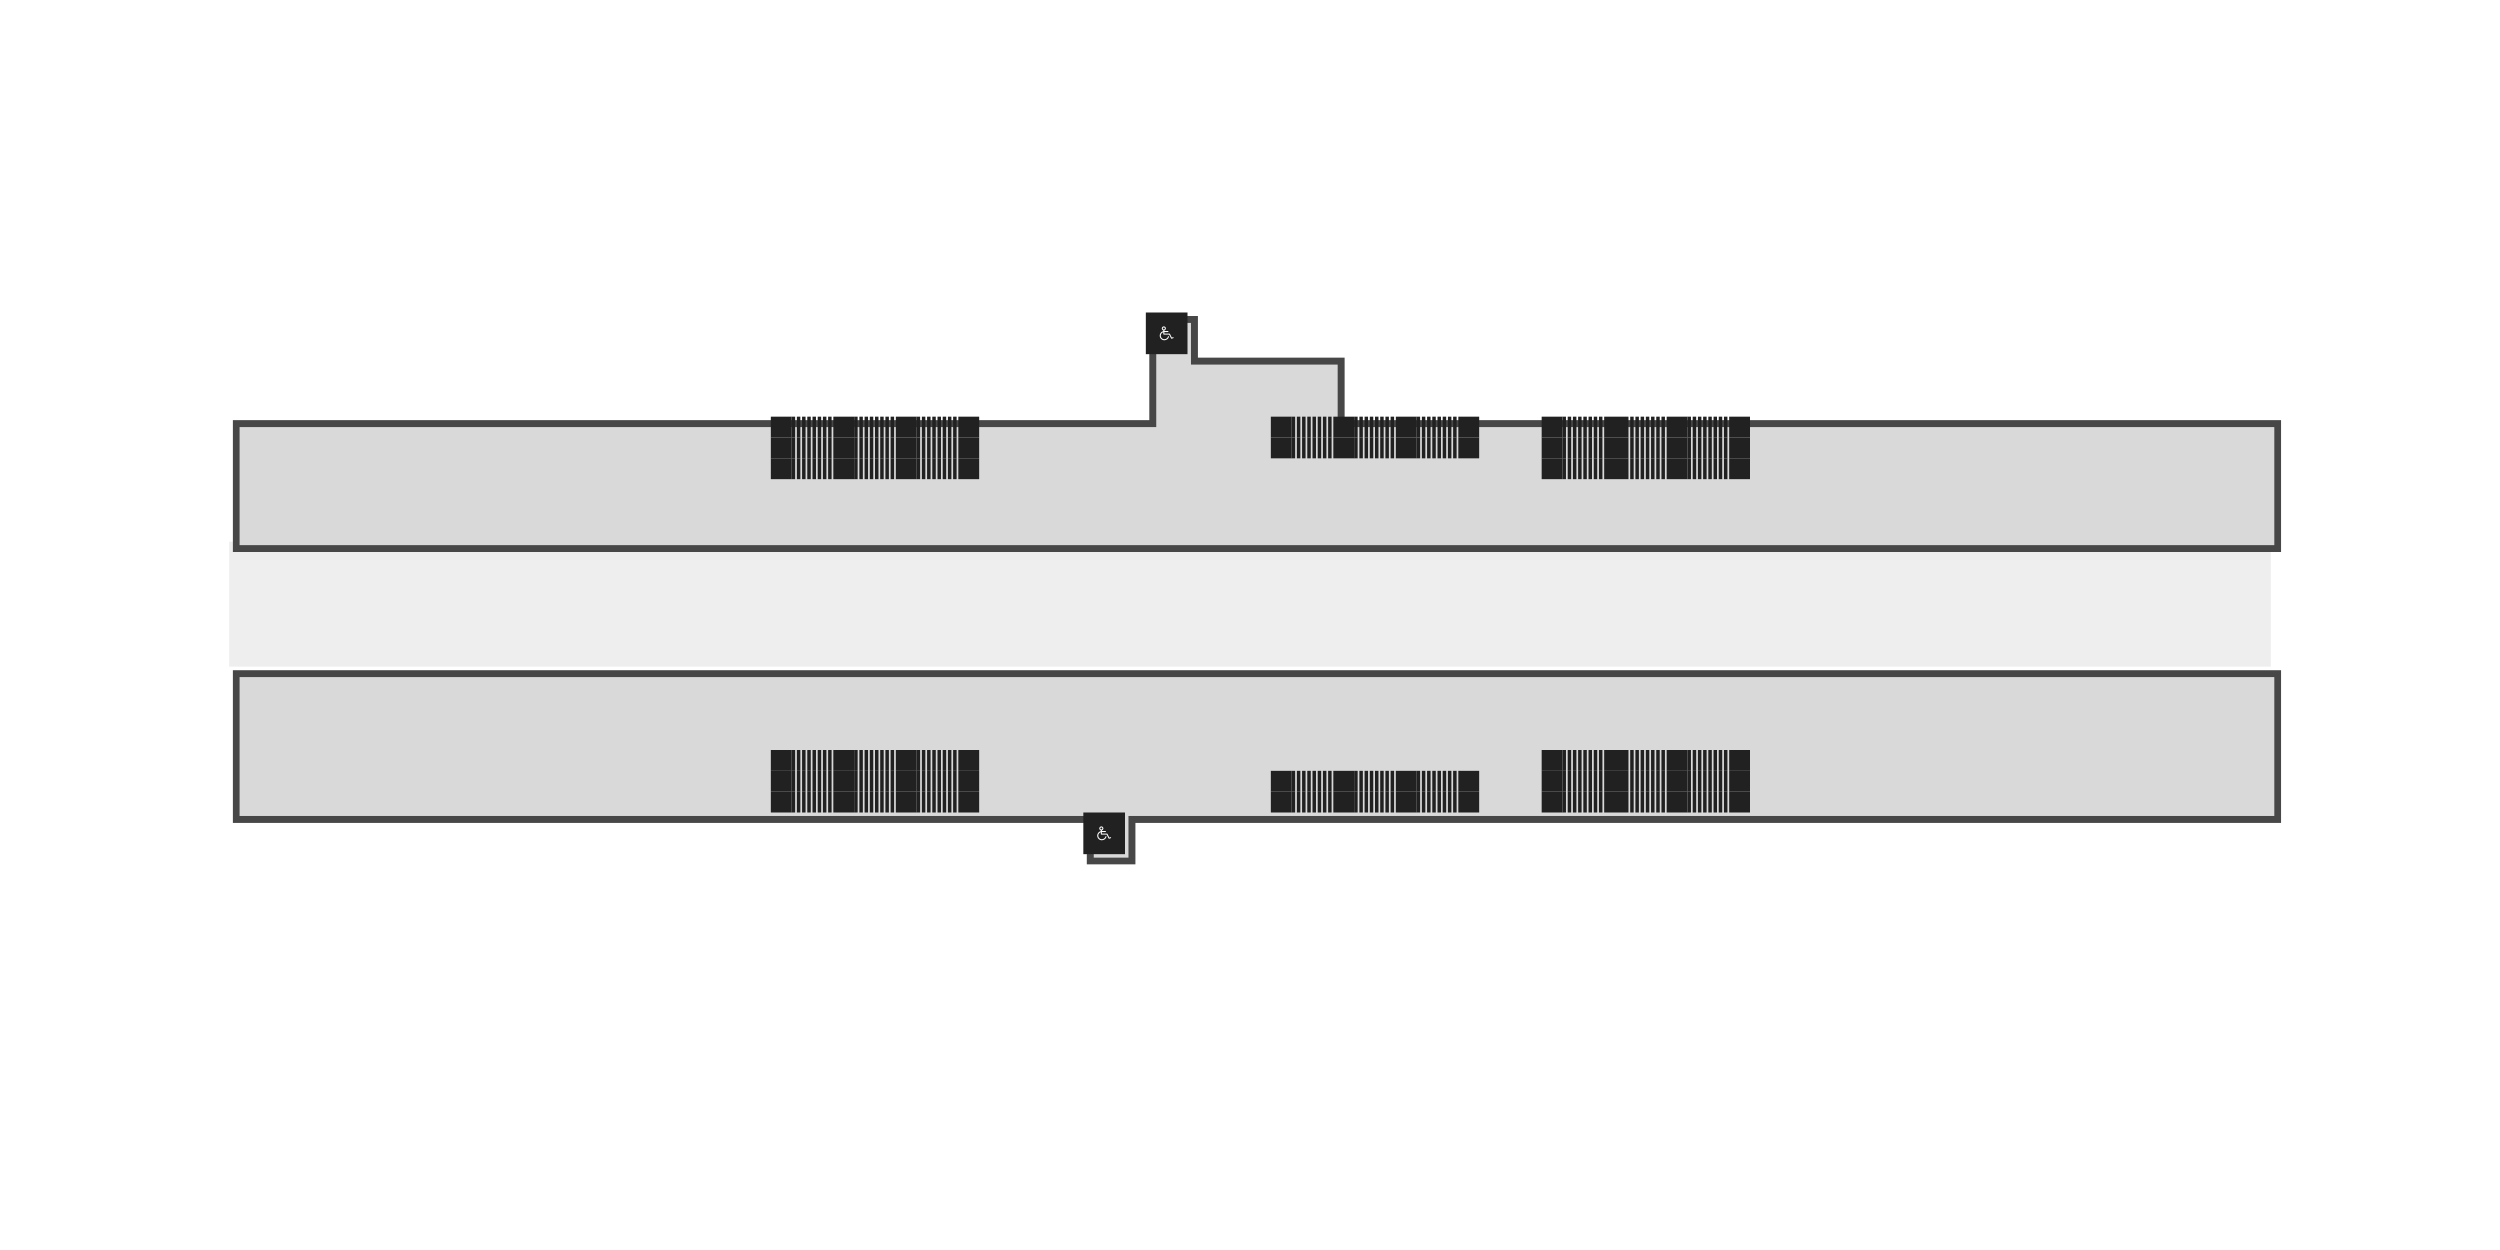 <svg width="2880" height="1440" viewBox="0 0 2880 1440" fill="none" xmlns="http://www.w3.org/2000/svg">
<rect x="264" y="624" width="2352" height="144" fill="#EEEEEE"/>
<g filter="url(#filter0_d_1119_54247)">
<mask id="path-2-outside-1_1119_54247" maskUnits="userSpaceOnUse" x="260" y="356" width="2360" height="272" fill="black">
<rect fill="white" x="260" y="356" width="2360" height="272"/>
<path fill-rule="evenodd" clip-rule="evenodd" d="M1368 360H1320V408V480H264V624H2616V480H1537V408H1368V360Z"/>
</mask>
<path fill-rule="evenodd" clip-rule="evenodd" d="M1368 360H1320V408V480H264V624H2616V480H1537V408H1368V360Z" fill="#D9D9D9"/>
<path d="M1320 360V356H1316V360H1320ZM1368 360H1372V356H1368V360ZM1320 480V484H1324V480H1320ZM264 480V476H260V480H264ZM264 624H260V628H264V624ZM2616 624V628H2620V624H2616ZM2616 480H2620V476H2616V480ZM1537 480H1533V484H1537V480ZM1537 408H1541V404H1537V408ZM1368 408H1364V412H1368V408ZM1320 364H1368V356H1320V364ZM1324 408V360H1316V408H1324ZM1316 408V480H1324V408H1316ZM1320 476H264V484H1320V476ZM260 480V624H268V480H260ZM264 628H2616V620H264V628ZM2620 624V480H2612V624H2620ZM2616 476H1537V484H2616V476ZM1541 480V408H1533V480H1541ZM1537 404H1368V412H1537V404ZM1364 360V408H1372V360H1364Z" fill="#474747" mask="url(#path-2-outside-1_1119_54247)"/>
</g>
<g filter="url(#filter1_d_1119_54247)">
<mask id="path-4-outside-2_1119_54247" maskUnits="userSpaceOnUse" x="260" y="764" width="2360" height="224" fill="black">
<rect fill="white" x="260" y="764" width="2360" height="224"/>
<path fill-rule="evenodd" clip-rule="evenodd" d="M2616 768H264V936H1248V984H1296V936H2616V768Z"/>
</mask>
<path fill-rule="evenodd" clip-rule="evenodd" d="M2616 768H264V936H1248V984H1296V936H2616V768Z" fill="#D9D9D9"/>
<path d="M264 768V764H260V768H264ZM2616 768H2620V764H2616V768ZM264 936H260V940H264V936ZM1248 936H1252V932H1248V936ZM1248 984H1244V988H1248V984ZM1296 984V988H1300V984H1296ZM1296 936V932H1292V936H1296ZM2616 936V940H2620V936H2616ZM264 772H2616V764H264V772ZM268 936V768H260V936H268ZM1248 932H264V940H1248V932ZM1252 984V936H1244V984H1252ZM1296 980H1248V988H1296V980ZM1292 936V984H1300V936H1292ZM2616 932H1296V940H2616V932ZM2612 768V936H2620V768H2612Z" fill="#474747" mask="url(#path-4-outside-2_1119_54247)"/>
</g>
<rect x="1056" y="552" width="24" height="4" transform="rotate(-90 1056 552)" fill="#212121"/>
<rect x="1062" y="552" width="24" height="4" transform="rotate(-90 1062 552)" fill="#212121"/>
<rect x="1068" y="552" width="24" height="4" transform="rotate(-90 1068 552)" fill="#212121"/>
<rect x="1074" y="552" width="24" height="4" transform="rotate(-90 1074 552)" fill="#212121"/>
<rect x="1080" y="552" width="24" height="4" transform="rotate(-90 1080 552)" fill="#212121"/>
<rect x="1086" y="552" width="24" height="4" transform="rotate(-90 1086 552)" fill="#212121"/>
<rect x="1092" y="552" width="24" height="4" transform="rotate(-90 1092 552)" fill="#212121"/>
<rect x="1098" y="552" width="24" height="4" transform="rotate(-90 1098 552)" fill="#212121"/>
<rect width="24" height="24" transform="matrix(1.31134e-07 1 1 -1.31134e-07 1104 528)" fill="#212121"/>
<rect x="984" y="552" width="24" height="4" transform="rotate(-90 984 552)" fill="#212121"/>
<rect x="990" y="552" width="24" height="4" transform="rotate(-90 990 552)" fill="#212121"/>
<rect x="996" y="552" width="24" height="4" transform="rotate(-90 996 552)" fill="#212121"/>
<rect x="1002" y="552" width="24" height="4" transform="rotate(-90 1002 552)" fill="#212121"/>
<rect x="1008" y="552" width="24" height="4" transform="rotate(-90 1008 552)" fill="#212121"/>
<rect x="1014" y="552" width="24" height="4" transform="rotate(-90 1014 552)" fill="#212121"/>
<rect x="1020" y="552" width="24" height="4" transform="rotate(-90 1020 552)" fill="#212121"/>
<rect x="1026" y="552" width="24" height="4" transform="rotate(-90 1026 552)" fill="#212121"/>
<rect width="24" height="24" transform="matrix(1.31134e-07 1 1 -1.31134e-07 1032 528)" fill="#212121"/>
<rect x="912" y="552" width="24" height="4" transform="rotate(-90 912 552)" fill="#212121"/>
<rect x="918" y="552" width="24" height="4" transform="rotate(-90 918 552)" fill="#212121"/>
<rect x="924" y="552" width="24" height="4" transform="rotate(-90 924 552)" fill="#212121"/>
<rect x="930" y="552" width="24" height="4" transform="rotate(-90 930 552)" fill="#212121"/>
<rect x="936" y="552" width="24" height="4" transform="rotate(-90 936 552)" fill="#212121"/>
<rect x="942" y="552" width="24" height="4" transform="rotate(-90 942 552)" fill="#212121"/>
<rect x="948" y="552" width="24" height="4" transform="rotate(-90 948 552)" fill="#212121"/>
<rect x="954" y="552" width="24" height="4" transform="rotate(-90 954 552)" fill="#212121"/>
<rect width="24" height="24" transform="matrix(1.31134e-07 1 1 -1.31134e-07 960 528)" fill="#212121"/>
<rect width="24" height="24" transform="matrix(-1 8.74228e-08 8.74228e-08 1 912 528)" fill="#212121"/>
<rect x="1056" y="936" width="24" height="4" transform="rotate(-90 1056 936)" fill="#212121"/>
<rect x="1062" y="936" width="24" height="4" transform="rotate(-90 1062 936)" fill="#212121"/>
<rect x="1068" y="936" width="24" height="4" transform="rotate(-90 1068 936)" fill="#212121"/>
<rect x="1074" y="936" width="24" height="4" transform="rotate(-90 1074 936)" fill="#212121"/>
<rect x="1080" y="936" width="24" height="4" transform="rotate(-90 1080 936)" fill="#212121"/>
<rect x="1086" y="936" width="24" height="4" transform="rotate(-90 1086 936)" fill="#212121"/>
<rect x="1092" y="936" width="24" height="4" transform="rotate(-90 1092 936)" fill="#212121"/>
<rect x="1098" y="936" width="24" height="4" transform="rotate(-90 1098 936)" fill="#212121"/>
<rect width="24" height="24" transform="matrix(1.31134e-07 1 1 -1.31134e-07 1104 912)" fill="#212121"/>
<rect x="984" y="936" width="24" height="4" transform="rotate(-90 984 936)" fill="#212121"/>
<rect x="990" y="936" width="24" height="4" transform="rotate(-90 990 936)" fill="#212121"/>
<rect x="996" y="936" width="24" height="4" transform="rotate(-90 996 936)" fill="#212121"/>
<rect x="1002" y="936" width="24" height="4" transform="rotate(-90 1002 936)" fill="#212121"/>
<rect x="1008" y="936" width="24" height="4" transform="rotate(-90 1008 936)" fill="#212121"/>
<rect x="1014" y="936" width="24" height="4" transform="rotate(-90 1014 936)" fill="#212121"/>
<rect x="1020" y="936" width="24" height="4" transform="rotate(-90 1020 936)" fill="#212121"/>
<rect x="1026" y="936" width="24" height="4" transform="rotate(-90 1026 936)" fill="#212121"/>
<rect width="24" height="24" transform="matrix(1.31134e-07 1 1 -1.31134e-07 1032 912)" fill="#212121"/>
<rect x="912" y="936" width="24" height="4" transform="rotate(-90 912 936)" fill="#212121"/>
<rect x="918" y="936" width="24" height="4" transform="rotate(-90 918 936)" fill="#212121"/>
<rect x="924" y="936" width="24" height="4" transform="rotate(-90 924 936)" fill="#212121"/>
<rect x="930" y="936" width="24" height="4" transform="rotate(-90 930 936)" fill="#212121"/>
<rect x="936" y="936" width="24" height="4" transform="rotate(-90 936 936)" fill="#212121"/>
<rect x="942" y="936" width="24" height="4" transform="rotate(-90 942 936)" fill="#212121"/>
<rect x="948" y="936" width="24" height="4" transform="rotate(-90 948 936)" fill="#212121"/>
<rect x="954" y="936" width="24" height="4" transform="rotate(-90 954 936)" fill="#212121"/>
<rect width="24" height="24" transform="matrix(1.31134e-07 1 1 -1.31134e-07 960 912)" fill="#212121"/>
<rect width="24" height="24" transform="matrix(-1 8.74228e-08 8.74228e-08 1 912 912)" fill="#212121"/>
<rect x="1632" y="528" width="24" height="4" transform="rotate(-90 1632 528)" fill="#212121"/>
<rect x="1638" y="528" width="24" height="4" transform="rotate(-90 1638 528)" fill="#212121"/>
<rect x="1644" y="528" width="24" height="4" transform="rotate(-90 1644 528)" fill="#212121"/>
<rect x="1650" y="528" width="24" height="4" transform="rotate(-90 1650 528)" fill="#212121"/>
<rect x="1656" y="528" width="24" height="4" transform="rotate(-90 1656 528)" fill="#212121"/>
<rect x="1662" y="528" width="24" height="4" transform="rotate(-90 1662 528)" fill="#212121"/>
<rect x="1668" y="528" width="24" height="4" transform="rotate(-90 1668 528)" fill="#212121"/>
<rect x="1674" y="528" width="24" height="4" transform="rotate(-90 1674 528)" fill="#212121"/>
<rect width="24" height="24" transform="matrix(1.31134e-07 1 1 -1.31134e-07 1680 504)" fill="#212121"/>
<rect x="1560" y="528" width="24" height="4" transform="rotate(-90 1560 528)" fill="#212121"/>
<rect x="1566" y="528" width="24" height="4" transform="rotate(-90 1566 528)" fill="#212121"/>
<rect x="1572" y="528" width="24" height="4" transform="rotate(-90 1572 528)" fill="#212121"/>
<rect x="1578" y="528" width="24" height="4" transform="rotate(-90 1578 528)" fill="#212121"/>
<rect x="1584" y="528" width="24" height="4" transform="rotate(-90 1584 528)" fill="#212121"/>
<rect x="1590" y="528" width="24" height="4" transform="rotate(-90 1590 528)" fill="#212121"/>
<rect x="1596" y="528" width="24" height="4" transform="rotate(-90 1596 528)" fill="#212121"/>
<rect x="1602" y="528" width="24" height="4" transform="rotate(-90 1602 528)" fill="#212121"/>
<rect width="24" height="24" transform="matrix(1.31134e-07 1 1 -1.31134e-07 1608 504)" fill="#212121"/>
<rect x="1488" y="528" width="24" height="4" transform="rotate(-90 1488 528)" fill="#212121"/>
<rect x="1494" y="528" width="24" height="4" transform="rotate(-90 1494 528)" fill="#212121"/>
<rect x="1500" y="528" width="24" height="4" transform="rotate(-90 1500 528)" fill="#212121"/>
<rect x="1506" y="528" width="24" height="4" transform="rotate(-90 1506 528)" fill="#212121"/>
<rect x="1512" y="528" width="24" height="4" transform="rotate(-90 1512 528)" fill="#212121"/>
<rect x="1518" y="528" width="24" height="4" transform="rotate(-90 1518 528)" fill="#212121"/>
<rect x="1524" y="528" width="24" height="4" transform="rotate(-90 1524 528)" fill="#212121"/>
<rect x="1530" y="528" width="24" height="4" transform="rotate(-90 1530 528)" fill="#212121"/>
<rect width="24" height="24" transform="matrix(1.31134e-07 1 1 -1.31134e-07 1536 504)" fill="#212121"/>
<rect width="24" height="24" transform="matrix(-1 8.74228e-08 8.74228e-08 1 1488 504)" fill="#212121"/>
<rect x="1632" y="936" width="24" height="4" transform="rotate(-90 1632 936)" fill="#212121"/>
<rect x="1638" y="936" width="24" height="4" transform="rotate(-90 1638 936)" fill="#212121"/>
<rect x="1644" y="936" width="24" height="4" transform="rotate(-90 1644 936)" fill="#212121"/>
<rect x="1650" y="936" width="24" height="4" transform="rotate(-90 1650 936)" fill="#212121"/>
<rect x="1656" y="936" width="24" height="4" transform="rotate(-90 1656 936)" fill="#212121"/>
<rect x="1662" y="936" width="24" height="4" transform="rotate(-90 1662 936)" fill="#212121"/>
<rect x="1668" y="936" width="24" height="4" transform="rotate(-90 1668 936)" fill="#212121"/>
<rect x="1674" y="936" width="24" height="4" transform="rotate(-90 1674 936)" fill="#212121"/>
<rect width="24" height="24" transform="matrix(1.31134e-07 1 1 -1.31134e-07 1680 912)" fill="#212121"/>
<rect x="1560" y="936" width="24" height="4" transform="rotate(-90 1560 936)" fill="#212121"/>
<rect x="1566" y="936" width="24" height="4" transform="rotate(-90 1566 936)" fill="#212121"/>
<rect x="1572" y="936" width="24" height="4" transform="rotate(-90 1572 936)" fill="#212121"/>
<rect x="1578" y="936" width="24" height="4" transform="rotate(-90 1578 936)" fill="#212121"/>
<rect x="1584" y="936" width="24" height="4" transform="rotate(-90 1584 936)" fill="#212121"/>
<rect x="1590" y="936" width="24" height="4" transform="rotate(-90 1590 936)" fill="#212121"/>
<rect x="1596" y="936" width="24" height="4" transform="rotate(-90 1596 936)" fill="#212121"/>
<rect x="1602" y="936" width="24" height="4" transform="rotate(-90 1602 936)" fill="#212121"/>
<rect width="24" height="24" transform="matrix(1.31134e-07 1 1 -1.31134e-07 1608 912)" fill="#212121"/>
<rect x="1488" y="936" width="24" height="4" transform="rotate(-90 1488 936)" fill="#212121"/>
<rect x="1494" y="936" width="24" height="4" transform="rotate(-90 1494 936)" fill="#212121"/>
<rect x="1500" y="936" width="24" height="4" transform="rotate(-90 1500 936)" fill="#212121"/>
<rect x="1506" y="936" width="24" height="4" transform="rotate(-90 1506 936)" fill="#212121"/>
<rect x="1512" y="936" width="24" height="4" transform="rotate(-90 1512 936)" fill="#212121"/>
<rect x="1518" y="936" width="24" height="4" transform="rotate(-90 1518 936)" fill="#212121"/>
<rect x="1524" y="936" width="24" height="4" transform="rotate(-90 1524 936)" fill="#212121"/>
<rect x="1530" y="936" width="24" height="4" transform="rotate(-90 1530 936)" fill="#212121"/>
<rect width="24" height="24" transform="matrix(1.31134e-07 1 1 -1.31134e-07 1536 912)" fill="#212121"/>
<rect width="24" height="24" transform="matrix(-1 8.74228e-08 8.74228e-08 1 1488 912)" fill="#212121"/>
<rect x="1944" y="528" width="24" height="4" transform="rotate(-90 1944 528)" fill="#212121"/>
<rect x="1950" y="528" width="24" height="4" transform="rotate(-90 1950 528)" fill="#212121"/>
<rect x="1956" y="528" width="24" height="4" transform="rotate(-90 1956 528)" fill="#212121"/>
<rect x="1962" y="528" width="24" height="4" transform="rotate(-90 1962 528)" fill="#212121"/>
<rect x="1968" y="528" width="24" height="4" transform="rotate(-90 1968 528)" fill="#212121"/>
<rect x="1974" y="528" width="24" height="4" transform="rotate(-90 1974 528)" fill="#212121"/>
<rect x="1980" y="528" width="24" height="4" transform="rotate(-90 1980 528)" fill="#212121"/>
<rect x="1986" y="528" width="24" height="4" transform="rotate(-90 1986 528)" fill="#212121"/>
<rect width="24" height="24" transform="matrix(1.31134e-07 1 1 -1.31134e-07 1992 504)" fill="#212121"/>
<rect x="1872" y="528" width="24" height="4" transform="rotate(-90 1872 528)" fill="#212121"/>
<rect x="1878" y="528" width="24" height="4" transform="rotate(-90 1878 528)" fill="#212121"/>
<rect x="1884" y="528" width="24" height="4" transform="rotate(-90 1884 528)" fill="#212121"/>
<rect x="1890" y="528" width="24" height="4" transform="rotate(-90 1890 528)" fill="#212121"/>
<rect x="1896" y="528" width="24" height="4" transform="rotate(-90 1896 528)" fill="#212121"/>
<rect x="1902" y="528" width="24" height="4" transform="rotate(-90 1902 528)" fill="#212121"/>
<rect x="1908" y="528" width="24" height="4" transform="rotate(-90 1908 528)" fill="#212121"/>
<rect x="1914" y="528" width="24" height="4" transform="rotate(-90 1914 528)" fill="#212121"/>
<rect width="24" height="24" transform="matrix(1.31134e-07 1 1 -1.31134e-07 1920 504)" fill="#212121"/>
<rect x="1800" y="528" width="24" height="4" transform="rotate(-90 1800 528)" fill="#212121"/>
<rect x="1806" y="528" width="24" height="4" transform="rotate(-90 1806 528)" fill="#212121"/>
<rect x="1812" y="528" width="24" height="4" transform="rotate(-90 1812 528)" fill="#212121"/>
<rect x="1818" y="528" width="24" height="4" transform="rotate(-90 1818 528)" fill="#212121"/>
<rect x="1824" y="528" width="24" height="4" transform="rotate(-90 1824 528)" fill="#212121"/>
<rect x="1830" y="528" width="24" height="4" transform="rotate(-90 1830 528)" fill="#212121"/>
<rect x="1836" y="528" width="24" height="4" transform="rotate(-90 1836 528)" fill="#212121"/>
<rect x="1842" y="528" width="24" height="4" transform="rotate(-90 1842 528)" fill="#212121"/>
<rect width="24" height="24" transform="matrix(1.31134e-07 1 1 -1.31134e-07 1848 504)" fill="#212121"/>
<rect width="24" height="24" transform="matrix(-1 8.74228e-08 8.74228e-08 1 1800 504)" fill="#212121"/>
<rect x="1944" y="552" width="24" height="4" transform="rotate(-90 1944 552)" fill="#212121"/>
<rect x="1950" y="552" width="24" height="4" transform="rotate(-90 1950 552)" fill="#212121"/>
<rect x="1956" y="552" width="24" height="4" transform="rotate(-90 1956 552)" fill="#212121"/>
<rect x="1962" y="552" width="24" height="4" transform="rotate(-90 1962 552)" fill="#212121"/>
<rect x="1968" y="552" width="24" height="4" transform="rotate(-90 1968 552)" fill="#212121"/>
<rect x="1974" y="552" width="24" height="4" transform="rotate(-90 1974 552)" fill="#212121"/>
<rect x="1980" y="552" width="24" height="4" transform="rotate(-90 1980 552)" fill="#212121"/>
<rect x="1986" y="552" width="24" height="4" transform="rotate(-90 1986 552)" fill="#212121"/>
<rect width="24" height="24" transform="matrix(1.31134e-07 1 1 -1.31134e-07 1992 528)" fill="#212121"/>
<rect x="1872" y="552" width="24" height="4" transform="rotate(-90 1872 552)" fill="#212121"/>
<rect x="1878" y="552" width="24" height="4" transform="rotate(-90 1878 552)" fill="#212121"/>
<rect x="1884" y="552" width="24" height="4" transform="rotate(-90 1884 552)" fill="#212121"/>
<rect x="1890" y="552" width="24" height="4" transform="rotate(-90 1890 552)" fill="#212121"/>
<rect x="1896" y="552" width="24" height="4" transform="rotate(-90 1896 552)" fill="#212121"/>
<rect x="1902" y="552" width="24" height="4" transform="rotate(-90 1902 552)" fill="#212121"/>
<rect x="1908" y="552" width="24" height="4" transform="rotate(-90 1908 552)" fill="#212121"/>
<rect x="1914" y="552" width="24" height="4" transform="rotate(-90 1914 552)" fill="#212121"/>
<rect width="24" height="24" transform="matrix(1.31134e-07 1 1 -1.31134e-07 1920 528)" fill="#212121"/>
<rect x="1800" y="552" width="24" height="4" transform="rotate(-90 1800 552)" fill="#212121"/>
<rect x="1806" y="552" width="24" height="4" transform="rotate(-90 1806 552)" fill="#212121"/>
<rect x="1812" y="552" width="24" height="4" transform="rotate(-90 1812 552)" fill="#212121"/>
<rect x="1818" y="552" width="24" height="4" transform="rotate(-90 1818 552)" fill="#212121"/>
<rect x="1824" y="552" width="24" height="4" transform="rotate(-90 1824 552)" fill="#212121"/>
<rect x="1830" y="552" width="24" height="4" transform="rotate(-90 1830 552)" fill="#212121"/>
<rect x="1836" y="552" width="24" height="4" transform="rotate(-90 1836 552)" fill="#212121"/>
<rect x="1842" y="552" width="24" height="4" transform="rotate(-90 1842 552)" fill="#212121"/>
<rect width="24" height="24" transform="matrix(1.31134e-07 1 1 -1.31134e-07 1848 528)" fill="#212121"/>
<rect width="24" height="24" transform="matrix(-1 8.74228e-08 8.74228e-08 1 1800 528)" fill="#212121"/>
<rect x="1944" y="936" width="24" height="4" transform="rotate(-90 1944 936)" fill="#212121"/>
<rect x="1950" y="936" width="24" height="4" transform="rotate(-90 1950 936)" fill="#212121"/>
<rect x="1956" y="936" width="24" height="4" transform="rotate(-90 1956 936)" fill="#212121"/>
<rect x="1962" y="936" width="24" height="4" transform="rotate(-90 1962 936)" fill="#212121"/>
<rect x="1968" y="936" width="24" height="4" transform="rotate(-90 1968 936)" fill="#212121"/>
<rect x="1974" y="936" width="24" height="4" transform="rotate(-90 1974 936)" fill="#212121"/>
<rect x="1980" y="936" width="24" height="4" transform="rotate(-90 1980 936)" fill="#212121"/>
<rect x="1986" y="936" width="24" height="4" transform="rotate(-90 1986 936)" fill="#212121"/>
<rect width="24" height="24" transform="matrix(1.31134e-07 1 1 -1.31134e-07 1992 912)" fill="#212121"/>
<rect x="1872" y="936" width="24" height="4" transform="rotate(-90 1872 936)" fill="#212121"/>
<rect x="1878" y="936" width="24" height="4" transform="rotate(-90 1878 936)" fill="#212121"/>
<rect x="1884" y="936" width="24" height="4" transform="rotate(-90 1884 936)" fill="#212121"/>
<rect x="1890" y="936" width="24" height="4" transform="rotate(-90 1890 936)" fill="#212121"/>
<rect x="1896" y="936" width="24" height="4" transform="rotate(-90 1896 936)" fill="#212121"/>
<rect x="1902" y="936" width="24" height="4" transform="rotate(-90 1902 936)" fill="#212121"/>
<rect x="1908" y="936" width="24" height="4" transform="rotate(-90 1908 936)" fill="#212121"/>
<rect x="1914" y="936" width="24" height="4" transform="rotate(-90 1914 936)" fill="#212121"/>
<rect width="24" height="24" transform="matrix(1.31134e-07 1 1 -1.31134e-07 1920 912)" fill="#212121"/>
<rect x="1800" y="936" width="24" height="4" transform="rotate(-90 1800 936)" fill="#212121"/>
<rect x="1806" y="936" width="24" height="4" transform="rotate(-90 1806 936)" fill="#212121"/>
<rect x="1812" y="936" width="24" height="4" transform="rotate(-90 1812 936)" fill="#212121"/>
<rect x="1818" y="936" width="24" height="4" transform="rotate(-90 1818 936)" fill="#212121"/>
<rect x="1824" y="936" width="24" height="4" transform="rotate(-90 1824 936)" fill="#212121"/>
<rect x="1830" y="936" width="24" height="4" transform="rotate(-90 1830 936)" fill="#212121"/>
<rect x="1836" y="936" width="24" height="4" transform="rotate(-90 1836 936)" fill="#212121"/>
<rect x="1842" y="936" width="24" height="4" transform="rotate(-90 1842 936)" fill="#212121"/>
<rect width="24" height="24" transform="matrix(1.31134e-07 1 1 -1.31134e-07 1848 912)" fill="#212121"/>
<rect width="24" height="24" transform="matrix(-1 8.74228e-08 8.74228e-08 1 1800 912)" fill="#212121"/>
<rect x="1056" y="528" width="24" height="4" transform="rotate(-90 1056 528)" fill="#212121"/>
<rect x="1062" y="528" width="24" height="4" transform="rotate(-90 1062 528)" fill="#212121"/>
<rect x="1068" y="528" width="24" height="4" transform="rotate(-90 1068 528)" fill="#212121"/>
<rect x="1074" y="528" width="24" height="4" transform="rotate(-90 1074 528)" fill="#212121"/>
<rect x="1080" y="528" width="24" height="4" transform="rotate(-90 1080 528)" fill="#212121"/>
<rect x="1086" y="528" width="24" height="4" transform="rotate(-90 1086 528)" fill="#212121"/>
<rect x="1092" y="528" width="24" height="4" transform="rotate(-90 1092 528)" fill="#212121"/>
<rect x="1098" y="528" width="24" height="4" transform="rotate(-90 1098 528)" fill="#212121"/>
<rect width="24" height="24" transform="matrix(1.31134e-07 1 1 -1.31134e-07 1104 504)" fill="#212121"/>
<rect x="984" y="528" width="24" height="4" transform="rotate(-90 984 528)" fill="#212121"/>
<rect x="990" y="528" width="24" height="4" transform="rotate(-90 990 528)" fill="#212121"/>
<rect x="996" y="528" width="24" height="4" transform="rotate(-90 996 528)" fill="#212121"/>
<rect x="1002" y="528" width="24" height="4" transform="rotate(-90 1002 528)" fill="#212121"/>
<rect x="1008" y="528" width="24" height="4" transform="rotate(-90 1008 528)" fill="#212121"/>
<rect x="1014" y="528" width="24" height="4" transform="rotate(-90 1014 528)" fill="#212121"/>
<rect x="1020" y="528" width="24" height="4" transform="rotate(-90 1020 528)" fill="#212121"/>
<rect x="1026" y="528" width="24" height="4" transform="rotate(-90 1026 528)" fill="#212121"/>
<rect width="24" height="24" transform="matrix(1.31134e-07 1 1 -1.31134e-07 1032 504)" fill="#212121"/>
<rect x="912" y="528" width="24" height="4" transform="rotate(-90 912 528)" fill="#212121"/>
<rect x="918" y="528" width="24" height="4" transform="rotate(-90 918 528)" fill="#212121"/>
<rect x="924" y="528" width="24" height="4" transform="rotate(-90 924 528)" fill="#212121"/>
<rect x="930" y="528" width="24" height="4" transform="rotate(-90 930 528)" fill="#212121"/>
<rect x="936" y="528" width="24" height="4" transform="rotate(-90 936 528)" fill="#212121"/>
<rect x="942" y="528" width="24" height="4" transform="rotate(-90 942 528)" fill="#212121"/>
<rect x="948" y="528" width="24" height="4" transform="rotate(-90 948 528)" fill="#212121"/>
<rect x="954" y="528" width="24" height="4" transform="rotate(-90 954 528)" fill="#212121"/>
<rect width="24" height="24" transform="matrix(1.31134e-07 1 1 -1.31134e-07 960 504)" fill="#212121"/>
<rect width="24" height="24" transform="matrix(-1 8.74228e-08 8.74228e-08 1 912 504)" fill="#212121"/>
<rect x="1056" y="912" width="24" height="4" transform="rotate(-90 1056 912)" fill="#212121"/>
<rect x="1062" y="912" width="24" height="4" transform="rotate(-90 1062 912)" fill="#212121"/>
<rect x="1068" y="912" width="24" height="4" transform="rotate(-90 1068 912)" fill="#212121"/>
<rect x="1074" y="912" width="24" height="4" transform="rotate(-90 1074 912)" fill="#212121"/>
<rect x="1080" y="912" width="24" height="4" transform="rotate(-90 1080 912)" fill="#212121"/>
<rect x="1086" y="912" width="24" height="4" transform="rotate(-90 1086 912)" fill="#212121"/>
<rect x="1092" y="912" width="24" height="4" transform="rotate(-90 1092 912)" fill="#212121"/>
<rect x="1098" y="912" width="24" height="4" transform="rotate(-90 1098 912)" fill="#212121"/>
<rect width="24" height="24" transform="matrix(1.31134e-07 1 1 -1.31134e-07 1104 888)" fill="#212121"/>
<rect x="984" y="912" width="24" height="4" transform="rotate(-90 984 912)" fill="#212121"/>
<rect x="990" y="912" width="24" height="4" transform="rotate(-90 990 912)" fill="#212121"/>
<rect x="996" y="912" width="24" height="4" transform="rotate(-90 996 912)" fill="#212121"/>
<rect x="1002" y="912" width="24" height="4" transform="rotate(-90 1002 912)" fill="#212121"/>
<rect x="1008" y="912" width="24" height="4" transform="rotate(-90 1008 912)" fill="#212121"/>
<rect x="1014" y="912" width="24" height="4" transform="rotate(-90 1014 912)" fill="#212121"/>
<rect x="1020" y="912" width="24" height="4" transform="rotate(-90 1020 912)" fill="#212121"/>
<rect x="1026" y="912" width="24" height="4" transform="rotate(-90 1026 912)" fill="#212121"/>
<rect width="24" height="24" transform="matrix(1.31134e-07 1 1 -1.31134e-07 1032 888)" fill="#212121"/>
<rect x="912" y="912" width="24" height="4" transform="rotate(-90 912 912)" fill="#212121"/>
<rect x="918" y="912" width="24" height="4" transform="rotate(-90 918 912)" fill="#212121"/>
<rect x="924" y="912" width="24" height="4" transform="rotate(-90 924 912)" fill="#212121"/>
<rect x="930" y="912" width="24" height="4" transform="rotate(-90 930 912)" fill="#212121"/>
<rect x="936" y="912" width="24" height="4" transform="rotate(-90 936 912)" fill="#212121"/>
<rect x="942" y="912" width="24" height="4" transform="rotate(-90 942 912)" fill="#212121"/>
<rect x="948" y="912" width="24" height="4" transform="rotate(-90 948 912)" fill="#212121"/>
<rect x="954" y="912" width="24" height="4" transform="rotate(-90 954 912)" fill="#212121"/>
<rect width="24" height="24" transform="matrix(1.31134e-07 1 1 -1.31134e-07 960 888)" fill="#212121"/>
<rect width="24" height="24" transform="matrix(-1 8.74228e-08 8.74228e-08 1 912 888)" fill="#212121"/>
<rect x="1632" y="504" width="24" height="4" transform="rotate(-90 1632 504)" fill="#212121"/>
<rect x="1638" y="504" width="24" height="4" transform="rotate(-90 1638 504)" fill="#212121"/>
<rect x="1644" y="504" width="24" height="4" transform="rotate(-90 1644 504)" fill="#212121"/>
<rect x="1650" y="504" width="24" height="4" transform="rotate(-90 1650 504)" fill="#212121"/>
<rect x="1656" y="504" width="24" height="4" transform="rotate(-90 1656 504)" fill="#212121"/>
<rect x="1662" y="504" width="24" height="4" transform="rotate(-90 1662 504)" fill="#212121"/>
<rect x="1668" y="504" width="24" height="4" transform="rotate(-90 1668 504)" fill="#212121"/>
<rect x="1674" y="504" width="24" height="4" transform="rotate(-90 1674 504)" fill="#212121"/>
<rect width="24" height="24" transform="matrix(1.31134e-07 1 1 -1.31134e-07 1680 480)" fill="#212121"/>
<rect x="1560" y="504" width="24" height="4" transform="rotate(-90 1560 504)" fill="#212121"/>
<rect x="1566" y="504" width="24" height="4" transform="rotate(-90 1566 504)" fill="#212121"/>
<rect x="1572" y="504" width="24" height="4" transform="rotate(-90 1572 504)" fill="#212121"/>
<rect x="1578" y="504" width="24" height="4" transform="rotate(-90 1578 504)" fill="#212121"/>
<rect x="1584" y="504" width="24" height="4" transform="rotate(-90 1584 504)" fill="#212121"/>
<rect x="1590" y="504" width="24" height="4" transform="rotate(-90 1590 504)" fill="#212121"/>
<rect x="1596" y="504" width="24" height="4" transform="rotate(-90 1596 504)" fill="#212121"/>
<rect x="1602" y="504" width="24" height="4" transform="rotate(-90 1602 504)" fill="#212121"/>
<rect width="24" height="24" transform="matrix(1.31134e-07 1 1 -1.31134e-07 1608 480)" fill="#212121"/>
<rect x="1488" y="504" width="24" height="4" transform="rotate(-90 1488 504)" fill="#212121"/>
<rect x="1494" y="504" width="24" height="4" transform="rotate(-90 1494 504)" fill="#212121"/>
<rect x="1500" y="504" width="24" height="4" transform="rotate(-90 1500 504)" fill="#212121"/>
<rect x="1506" y="504" width="24" height="4" transform="rotate(-90 1506 504)" fill="#212121"/>
<rect x="1512" y="504" width="24" height="4" transform="rotate(-90 1512 504)" fill="#212121"/>
<rect x="1518" y="504" width="24" height="4" transform="rotate(-90 1518 504)" fill="#212121"/>
<rect x="1524" y="504" width="24" height="4" transform="rotate(-90 1524 504)" fill="#212121"/>
<rect x="1530" y="504" width="24" height="4" transform="rotate(-90 1530 504)" fill="#212121"/>
<rect width="24" height="24" transform="matrix(1.31134e-07 1 1 -1.31134e-07 1536 480)" fill="#212121"/>
<rect width="24" height="24" transform="matrix(-1 8.74228e-08 8.74228e-08 1 1488 480)" fill="#212121"/>
<rect x="1632" y="912" width="24" height="4" transform="rotate(-90 1632 912)" fill="#212121"/>
<rect x="1638" y="912" width="24" height="4" transform="rotate(-90 1638 912)" fill="#212121"/>
<rect x="1644" y="912" width="24" height="4" transform="rotate(-90 1644 912)" fill="#212121"/>
<rect x="1650" y="912" width="24" height="4" transform="rotate(-90 1650 912)" fill="#212121"/>
<rect x="1656" y="912" width="24" height="4" transform="rotate(-90 1656 912)" fill="#212121"/>
<rect x="1662" y="912" width="24" height="4" transform="rotate(-90 1662 912)" fill="#212121"/>
<rect x="1668" y="912" width="24" height="4" transform="rotate(-90 1668 912)" fill="#212121"/>
<rect x="1674" y="912" width="24" height="4" transform="rotate(-90 1674 912)" fill="#212121"/>
<rect width="24" height="24" transform="matrix(1.31134e-07 1 1 -1.31134e-07 1680 888)" fill="#212121"/>
<rect x="1560" y="912" width="24" height="4" transform="rotate(-90 1560 912)" fill="#212121"/>
<rect x="1566" y="912" width="24" height="4" transform="rotate(-90 1566 912)" fill="#212121"/>
<rect x="1572" y="912" width="24" height="4" transform="rotate(-90 1572 912)" fill="#212121"/>
<rect x="1578" y="912" width="24" height="4" transform="rotate(-90 1578 912)" fill="#212121"/>
<rect x="1584" y="912" width="24" height="4" transform="rotate(-90 1584 912)" fill="#212121"/>
<rect x="1590" y="912" width="24" height="4" transform="rotate(-90 1590 912)" fill="#212121"/>
<rect x="1596" y="912" width="24" height="4" transform="rotate(-90 1596 912)" fill="#212121"/>
<rect x="1602" y="912" width="24" height="4" transform="rotate(-90 1602 912)" fill="#212121"/>
<rect width="24" height="24" transform="matrix(1.31134e-07 1 1 -1.31134e-07 1608 888)" fill="#212121"/>
<rect x="1488" y="912" width="24" height="4" transform="rotate(-90 1488 912)" fill="#212121"/>
<rect x="1494" y="912" width="24" height="4" transform="rotate(-90 1494 912)" fill="#212121"/>
<rect x="1500" y="912" width="24" height="4" transform="rotate(-90 1500 912)" fill="#212121"/>
<rect x="1506" y="912" width="24" height="4" transform="rotate(-90 1506 912)" fill="#212121"/>
<rect x="1512" y="912" width="24" height="4" transform="rotate(-90 1512 912)" fill="#212121"/>
<rect x="1518" y="912" width="24" height="4" transform="rotate(-90 1518 912)" fill="#212121"/>
<rect x="1524" y="912" width="24" height="4" transform="rotate(-90 1524 912)" fill="#212121"/>
<rect x="1530" y="912" width="24" height="4" transform="rotate(-90 1530 912)" fill="#212121"/>
<rect width="24" height="24" transform="matrix(1.31134e-07 1 1 -1.31134e-07 1536 888)" fill="#212121"/>
<rect width="24" height="24" transform="matrix(-1 8.74228e-08 8.74228e-08 1 1488 888)" fill="#212121"/>
<rect x="1944" y="504" width="24" height="4" transform="rotate(-90 1944 504)" fill="#212121"/>
<rect x="1950" y="504" width="24" height="4" transform="rotate(-90 1950 504)" fill="#212121"/>
<rect x="1956" y="504" width="24" height="4" transform="rotate(-90 1956 504)" fill="#212121"/>
<rect x="1962" y="504" width="24" height="4" transform="rotate(-90 1962 504)" fill="#212121"/>
<rect x="1968" y="504" width="24" height="4" transform="rotate(-90 1968 504)" fill="#212121"/>
<rect x="1974" y="504" width="24" height="4" transform="rotate(-90 1974 504)" fill="#212121"/>
<rect x="1980" y="504" width="24" height="4" transform="rotate(-90 1980 504)" fill="#212121"/>
<rect x="1986" y="504" width="24" height="4" transform="rotate(-90 1986 504)" fill="#212121"/>
<rect width="24" height="24" transform="matrix(1.31134e-07 1 1 -1.31134e-07 1992 480)" fill="#212121"/>
<rect x="1872" y="504" width="24" height="4" transform="rotate(-90 1872 504)" fill="#212121"/>
<rect x="1878" y="504" width="24" height="4" transform="rotate(-90 1878 504)" fill="#212121"/>
<rect x="1884" y="504" width="24" height="4" transform="rotate(-90 1884 504)" fill="#212121"/>
<rect x="1890" y="504" width="24" height="4" transform="rotate(-90 1890 504)" fill="#212121"/>
<rect x="1896" y="504" width="24" height="4" transform="rotate(-90 1896 504)" fill="#212121"/>
<rect x="1902" y="504" width="24" height="4" transform="rotate(-90 1902 504)" fill="#212121"/>
<rect x="1908" y="504" width="24" height="4" transform="rotate(-90 1908 504)" fill="#212121"/>
<rect x="1914" y="504" width="24" height="4" transform="rotate(-90 1914 504)" fill="#212121"/>
<rect width="24" height="24" transform="matrix(1.31134e-07 1 1 -1.31134e-07 1920 480)" fill="#212121"/>
<rect x="1800" y="504" width="24" height="4" transform="rotate(-90 1800 504)" fill="#212121"/>
<rect x="1806" y="504" width="24" height="4" transform="rotate(-90 1806 504)" fill="#212121"/>
<rect x="1812" y="504" width="24" height="4" transform="rotate(-90 1812 504)" fill="#212121"/>
<rect x="1818" y="504" width="24" height="4" transform="rotate(-90 1818 504)" fill="#212121"/>
<rect x="1824" y="504" width="24" height="4" transform="rotate(-90 1824 504)" fill="#212121"/>
<rect x="1830" y="504" width="24" height="4" transform="rotate(-90 1830 504)" fill="#212121"/>
<rect x="1836" y="504" width="24" height="4" transform="rotate(-90 1836 504)" fill="#212121"/>
<rect x="1842" y="504" width="24" height="4" transform="rotate(-90 1842 504)" fill="#212121"/>
<rect width="24" height="24" transform="matrix(1.31134e-07 1 1 -1.31134e-07 1848 480)" fill="#212121"/>
<rect width="24" height="24" transform="matrix(-1 8.74228e-08 8.74228e-08 1 1800 480)" fill="#212121"/>
<rect x="1944" y="912" width="24" height="4" transform="rotate(-90 1944 912)" fill="#212121"/>
<rect x="1950" y="912" width="24" height="4" transform="rotate(-90 1950 912)" fill="#212121"/>
<rect x="1956" y="912" width="24" height="4" transform="rotate(-90 1956 912)" fill="#212121"/>
<rect x="1962" y="912" width="24" height="4" transform="rotate(-90 1962 912)" fill="#212121"/>
<rect x="1968" y="912" width="24" height="4" transform="rotate(-90 1968 912)" fill="#212121"/>
<rect x="1974" y="912" width="24" height="4" transform="rotate(-90 1974 912)" fill="#212121"/>
<rect x="1980" y="912" width="24" height="4" transform="rotate(-90 1980 912)" fill="#212121"/>
<rect x="1986" y="912" width="24" height="4" transform="rotate(-90 1986 912)" fill="#212121"/>
<rect width="24" height="24" transform="matrix(1.31134e-07 1 1 -1.31134e-07 1992 888)" fill="#212121"/>
<rect x="1872" y="912" width="24" height="4" transform="rotate(-90 1872 912)" fill="#212121"/>
<rect x="1878" y="912" width="24" height="4" transform="rotate(-90 1878 912)" fill="#212121"/>
<rect x="1884" y="912" width="24" height="4" transform="rotate(-90 1884 912)" fill="#212121"/>
<rect x="1890" y="912" width="24" height="4" transform="rotate(-90 1890 912)" fill="#212121"/>
<rect x="1896" y="912" width="24" height="4" transform="rotate(-90 1896 912)" fill="#212121"/>
<rect x="1902" y="912" width="24" height="4" transform="rotate(-90 1902 912)" fill="#212121"/>
<rect x="1908" y="912" width="24" height="4" transform="rotate(-90 1908 912)" fill="#212121"/>
<rect x="1914" y="912" width="24" height="4" transform="rotate(-90 1914 912)" fill="#212121"/>
<rect width="24" height="24" transform="matrix(1.31134e-07 1 1 -1.31134e-07 1920 888)" fill="#212121"/>
<rect x="1800" y="912" width="24" height="4" transform="rotate(-90 1800 912)" fill="#212121"/>
<rect x="1806" y="912" width="24" height="4" transform="rotate(-90 1806 912)" fill="#212121"/>
<rect x="1812" y="912" width="24" height="4" transform="rotate(-90 1812 912)" fill="#212121"/>
<rect x="1818" y="912" width="24" height="4" transform="rotate(-90 1818 912)" fill="#212121"/>
<rect x="1824" y="912" width="24" height="4" transform="rotate(-90 1824 912)" fill="#212121"/>
<rect x="1830" y="912" width="24" height="4" transform="rotate(-90 1830 912)" fill="#212121"/>
<rect x="1836" y="912" width="24" height="4" transform="rotate(-90 1836 912)" fill="#212121"/>
<rect x="1842" y="912" width="24" height="4" transform="rotate(-90 1842 912)" fill="#212121"/>
<rect width="24" height="24" transform="matrix(1.31134e-07 1 1 -1.31134e-07 1848 888)" fill="#212121"/>
<rect width="24" height="24" transform="matrix(-1 8.74228e-08 8.74228e-08 1 1800 888)" fill="#212121"/>
<rect x="1944" y="888" width="24" height="4" transform="rotate(-90 1944 888)" fill="#212121"/>
<rect x="1950" y="888" width="24" height="4" transform="rotate(-90 1950 888)" fill="#212121"/>
<rect x="1956" y="888" width="24" height="4" transform="rotate(-90 1956 888)" fill="#212121"/>
<rect x="1962" y="888" width="24" height="4" transform="rotate(-90 1962 888)" fill="#212121"/>
<rect x="1968" y="888" width="24" height="4" transform="rotate(-90 1968 888)" fill="#212121"/>
<rect x="1974" y="888" width="24" height="4" transform="rotate(-90 1974 888)" fill="#212121"/>
<rect x="1980" y="888" width="24" height="4" transform="rotate(-90 1980 888)" fill="#212121"/>
<rect x="1986" y="888" width="24" height="4" transform="rotate(-90 1986 888)" fill="#212121"/>
<rect width="24" height="24" transform="matrix(1.31134e-07 1 1 -1.31134e-07 1992 864)" fill="#212121"/>
<rect x="1872" y="888" width="24" height="4" transform="rotate(-90 1872 888)" fill="#212121"/>
<rect x="1878" y="888" width="24" height="4" transform="rotate(-90 1878 888)" fill="#212121"/>
<rect x="1884" y="888" width="24" height="4" transform="rotate(-90 1884 888)" fill="#212121"/>
<rect x="1890" y="888" width="24" height="4" transform="rotate(-90 1890 888)" fill="#212121"/>
<rect x="1896" y="888" width="24" height="4" transform="rotate(-90 1896 888)" fill="#212121"/>
<rect x="1902" y="888" width="24" height="4" transform="rotate(-90 1902 888)" fill="#212121"/>
<rect x="1908" y="888" width="24" height="4" transform="rotate(-90 1908 888)" fill="#212121"/>
<rect x="1914" y="888" width="24" height="4" transform="rotate(-90 1914 888)" fill="#212121"/>
<rect width="24" height="24" transform="matrix(1.31134e-07 1 1 -1.31134e-07 1920 864)" fill="#212121"/>
<rect x="1800" y="888" width="24" height="4" transform="rotate(-90 1800 888)" fill="#212121"/>
<rect x="1806" y="888" width="24" height="4" transform="rotate(-90 1806 888)" fill="#212121"/>
<rect x="1812" y="888" width="24" height="4" transform="rotate(-90 1812 888)" fill="#212121"/>
<rect x="1818" y="888" width="24" height="4" transform="rotate(-90 1818 888)" fill="#212121"/>
<rect x="1824" y="888" width="24" height="4" transform="rotate(-90 1824 888)" fill="#212121"/>
<rect x="1830" y="888" width="24" height="4" transform="rotate(-90 1830 888)" fill="#212121"/>
<rect x="1836" y="888" width="24" height="4" transform="rotate(-90 1836 888)" fill="#212121"/>
<rect x="1842" y="888" width="24" height="4" transform="rotate(-90 1842 888)" fill="#212121"/>
<rect width="24" height="24" transform="matrix(1.31134e-07 1 1 -1.31134e-07 1848 864)" fill="#212121"/>
<rect width="24" height="24" transform="matrix(-1 8.74228e-08 8.74228e-08 1 1800 864)" fill="#212121"/>
<rect x="1056" y="504" width="24" height="4" transform="rotate(-90 1056 504)" fill="#212121"/>
<rect x="1062" y="504" width="24" height="4" transform="rotate(-90 1062 504)" fill="#212121"/>
<rect x="1068" y="504" width="24" height="4" transform="rotate(-90 1068 504)" fill="#212121"/>
<rect x="1074" y="504" width="24" height="4" transform="rotate(-90 1074 504)" fill="#212121"/>
<rect x="1080" y="504" width="24" height="4" transform="rotate(-90 1080 504)" fill="#212121"/>
<rect x="1086" y="504" width="24" height="4" transform="rotate(-90 1086 504)" fill="#212121"/>
<rect x="1092" y="504" width="24" height="4" transform="rotate(-90 1092 504)" fill="#212121"/>
<rect x="1098" y="504" width="24" height="4" transform="rotate(-90 1098 504)" fill="#212121"/>
<rect width="24" height="24" transform="matrix(1.31134e-07 1 1 -1.31134e-07 1104 480)" fill="#212121"/>
<rect x="984" y="504" width="24" height="4" transform="rotate(-90 984 504)" fill="#212121"/>
<rect x="990" y="504" width="24" height="4" transform="rotate(-90 990 504)" fill="#212121"/>
<rect x="996" y="504" width="24" height="4" transform="rotate(-90 996 504)" fill="#212121"/>
<rect x="1002" y="504" width="24" height="4" transform="rotate(-90 1002 504)" fill="#212121"/>
<rect x="1008" y="504" width="24" height="4" transform="rotate(-90 1008 504)" fill="#212121"/>
<rect x="1014" y="504" width="24" height="4" transform="rotate(-90 1014 504)" fill="#212121"/>
<rect x="1020" y="504" width="24" height="4" transform="rotate(-90 1020 504)" fill="#212121"/>
<rect x="1026" y="504" width="24" height="4" transform="rotate(-90 1026 504)" fill="#212121"/>
<rect width="24" height="24" transform="matrix(1.31134e-07 1 1 -1.31134e-07 1032 480)" fill="#212121"/>
<rect x="912" y="504" width="24" height="4" transform="rotate(-90 912 504)" fill="#212121"/>
<rect x="918" y="504" width="24" height="4" transform="rotate(-90 918 504)" fill="#212121"/>
<rect x="924" y="504" width="24" height="4" transform="rotate(-90 924 504)" fill="#212121"/>
<rect x="930" y="504" width="24" height="4" transform="rotate(-90 930 504)" fill="#212121"/>
<rect x="936" y="504" width="24" height="4" transform="rotate(-90 936 504)" fill="#212121"/>
<rect x="942" y="504" width="24" height="4" transform="rotate(-90 942 504)" fill="#212121"/>
<rect x="948" y="504" width="24" height="4" transform="rotate(-90 948 504)" fill="#212121"/>
<rect x="954" y="504" width="24" height="4" transform="rotate(-90 954 504)" fill="#212121"/>
<rect width="24" height="24" transform="matrix(1.31134e-07 1 1 -1.31134e-07 960 480)" fill="#212121"/>
<rect width="24" height="24" transform="matrix(-1 8.74228e-08 8.74228e-08 1 912 480)" fill="#212121"/>
<rect x="1056" y="888" width="24" height="4" transform="rotate(-90 1056 888)" fill="#212121"/>
<rect x="1062" y="888" width="24" height="4" transform="rotate(-90 1062 888)" fill="#212121"/>
<rect x="1068" y="888" width="24" height="4" transform="rotate(-90 1068 888)" fill="#212121"/>
<rect x="1074" y="888" width="24" height="4" transform="rotate(-90 1074 888)" fill="#212121"/>
<rect x="1080" y="888" width="24" height="4" transform="rotate(-90 1080 888)" fill="#212121"/>
<rect x="1086" y="888" width="24" height="4" transform="rotate(-90 1086 888)" fill="#212121"/>
<rect x="1092" y="888" width="24" height="4" transform="rotate(-90 1092 888)" fill="#212121"/>
<rect x="1098" y="888" width="24" height="4" transform="rotate(-90 1098 888)" fill="#212121"/>
<rect width="24" height="24" transform="matrix(1.31134e-07 1 1 -1.31134e-07 1104 864)" fill="#212121"/>
<rect x="984" y="888" width="24" height="4" transform="rotate(-90 984 888)" fill="#212121"/>
<rect x="990" y="888" width="24" height="4" transform="rotate(-90 990 888)" fill="#212121"/>
<rect x="996" y="888" width="24" height="4" transform="rotate(-90 996 888)" fill="#212121"/>
<rect x="1002" y="888" width="24" height="4" transform="rotate(-90 1002 888)" fill="#212121"/>
<rect x="1008" y="888" width="24" height="4" transform="rotate(-90 1008 888)" fill="#212121"/>
<rect x="1014" y="888" width="24" height="4" transform="rotate(-90 1014 888)" fill="#212121"/>
<rect x="1020" y="888" width="24" height="4" transform="rotate(-90 1020 888)" fill="#212121"/>
<rect x="1026" y="888" width="24" height="4" transform="rotate(-90 1026 888)" fill="#212121"/>
<rect width="24" height="24" transform="matrix(1.31134e-07 1 1 -1.31134e-07 1032 864)" fill="#212121"/>
<rect x="912" y="888" width="24" height="4" transform="rotate(-90 912 888)" fill="#212121"/>
<rect x="918" y="888" width="24" height="4" transform="rotate(-90 918 888)" fill="#212121"/>
<rect x="924" y="888" width="24" height="4" transform="rotate(-90 924 888)" fill="#212121"/>
<rect x="930" y="888" width="24" height="4" transform="rotate(-90 930 888)" fill="#212121"/>
<rect x="936" y="888" width="24" height="4" transform="rotate(-90 936 888)" fill="#212121"/>
<rect x="942" y="888" width="24" height="4" transform="rotate(-90 942 888)" fill="#212121"/>
<rect x="948" y="888" width="24" height="4" transform="rotate(-90 948 888)" fill="#212121"/>
<rect x="954" y="888" width="24" height="4" transform="rotate(-90 954 888)" fill="#212121"/>
<rect width="24" height="24" transform="matrix(1.31134e-07 1 1 -1.31134e-07 960 864)" fill="#212121"/>
<rect width="24" height="24" transform="matrix(-1 8.74228e-08 8.74228e-08 1 912 864)" fill="#212121"/>
<rect width="48" height="48" transform="translate(1248 936)" fill="#212121"/>
<path d="M1279.97 964.849C1279.95 964.776 1279.91 964.707 1279.86 964.648C1279.8 964.59 1279.74 964.542 1279.67 964.507C1279.6 964.472 1279.53 964.451 1279.45 964.446C1279.37 964.44 1279.29 964.45 1279.22 964.475L1277.93 964.905L1275.79 960.623C1275.74 960.525 1275.66 960.442 1275.57 960.384C1275.48 960.326 1275.37 960.296 1275.26 960.296H1269.33V958.518H1273.48C1273.64 958.518 1273.79 958.455 1273.9 958.344C1274.01 958.233 1274.07 958.082 1274.07 957.925C1274.07 957.768 1274.01 957.617 1273.9 957.506C1273.79 957.395 1273.64 957.333 1273.48 957.333H1269.33V956.666C1269.89 956.522 1270.38 956.179 1270.7 955.701C1271.02 955.223 1271.16 954.644 1271.09 954.072C1271.02 953.499 1270.74 952.973 1270.31 952.592C1269.87 952.21 1269.32 952 1268.74 952C1268.16 952 1267.6 952.21 1267.17 952.592C1266.74 952.973 1266.46 953.499 1266.39 954.072C1266.31 954.644 1266.45 955.223 1266.78 955.701C1267.1 956.179 1267.59 956.522 1268.15 956.666V957.467C1266.87 957.759 1265.74 958.511 1264.98 959.58C1264.23 960.649 1263.89 961.96 1264.03 963.263C1264.18 964.565 1264.8 965.768 1265.78 966.642C1266.76 967.516 1268.02 967.999 1269.33 968C1271.81 968 1274.05 966.318 1274.65 964C1274.67 963.924 1274.67 963.846 1274.66 963.769C1274.65 963.692 1274.62 963.617 1274.58 963.55C1274.54 963.483 1274.49 963.425 1274.43 963.378C1274.37 963.331 1274.3 963.297 1274.22 963.277C1274.15 963.258 1274.07 963.254 1273.99 963.264C1273.91 963.275 1273.84 963.301 1273.77 963.341C1273.7 963.38 1273.65 963.433 1273.6 963.495C1273.55 963.557 1273.52 963.628 1273.5 963.703C1273.04 965.481 1271.25 966.815 1269.33 966.815C1268.33 966.814 1267.37 966.456 1266.62 965.804C1265.86 965.152 1265.37 964.251 1265.23 963.265C1265.08 962.279 1265.3 961.275 1265.83 960.435C1266.37 959.595 1267.19 958.976 1268.15 958.691V960.888C1268.15 961.046 1268.21 961.196 1268.32 961.307C1268.43 961.419 1268.58 961.481 1268.74 961.481H1274.89L1277.1 965.895C1277.16 966.022 1277.27 966.122 1277.4 966.177C1277.53 966.231 1277.68 966.236 1277.82 966.191L1279.59 965.598C1279.74 965.549 1279.87 965.442 1279.94 965.301C1280.01 965.161 1280.02 964.998 1279.97 964.849ZM1267.55 954.369C1267.55 954.135 1267.62 953.906 1267.75 953.711C1267.88 953.516 1268.07 953.364 1268.28 953.274C1268.5 953.185 1268.74 953.161 1268.97 953.207C1269.2 953.253 1269.41 953.365 1269.58 953.531C1269.74 953.697 1269.86 953.908 1269.9 954.138C1269.95 954.368 1269.92 954.606 1269.83 954.823C1269.74 955.04 1269.59 955.225 1269.4 955.355C1269.2 955.485 1268.97 955.555 1268.74 955.555C1268.42 955.555 1268.12 955.43 1267.9 955.207C1267.68 954.985 1267.55 954.684 1267.55 954.369Z" fill="white"/>
<rect width="48" height="48" transform="translate(1320 360)" fill="#212121"/>
<path d="M1351.97 388.849C1351.95 388.776 1351.91 388.707 1351.86 388.648C1351.8 388.59 1351.74 388.542 1351.67 388.507C1351.6 388.472 1351.53 388.451 1351.45 388.446C1351.37 388.44 1351.29 388.45 1351.22 388.475L1349.93 388.905L1347.79 384.623C1347.74 384.525 1347.66 384.442 1347.57 384.384C1347.48 384.326 1347.37 384.296 1347.26 384.296H1341.33V382.518H1345.48C1345.64 382.518 1345.79 382.455 1345.9 382.344C1346.01 382.233 1346.07 382.082 1346.07 381.925C1346.07 381.768 1346.01 381.617 1345.9 381.506C1345.79 381.395 1345.64 381.333 1345.48 381.333H1341.33V380.666C1341.89 380.522 1342.38 380.179 1342.7 379.701C1343.02 379.223 1343.16 378.644 1343.09 378.072C1343.02 377.499 1342.74 376.973 1342.31 376.592C1341.87 376.21 1341.32 376 1340.74 376C1340.16 376 1339.6 376.21 1339.17 376.592C1338.74 376.973 1338.46 377.499 1338.39 378.072C1338.31 378.644 1338.45 379.223 1338.78 379.701C1339.1 380.179 1339.59 380.522 1340.15 380.666V381.467C1338.87 381.759 1337.74 382.511 1336.98 383.58C1336.23 384.649 1335.89 385.96 1336.03 387.263C1336.18 388.565 1336.8 389.768 1337.78 390.642C1338.76 391.516 1340.02 391.999 1341.33 392C1343.81 392 1346.05 390.318 1346.65 388C1346.67 387.924 1346.67 387.846 1346.66 387.769C1346.65 387.692 1346.62 387.617 1346.58 387.55C1346.54 387.483 1346.49 387.425 1346.43 387.378C1346.37 387.331 1346.3 387.297 1346.22 387.277C1346.15 387.258 1346.07 387.254 1345.99 387.264C1345.91 387.275 1345.84 387.301 1345.77 387.341C1345.7 387.38 1345.65 387.433 1345.6 387.495C1345.55 387.557 1345.52 387.628 1345.5 387.703C1345.04 389.481 1343.25 390.815 1341.33 390.815C1340.33 390.814 1339.37 390.456 1338.62 389.804C1337.86 389.152 1337.37 388.251 1337.23 387.265C1337.08 386.279 1337.3 385.275 1337.83 384.435C1338.37 383.595 1339.19 382.976 1340.15 382.691V384.888C1340.15 385.046 1340.21 385.196 1340.32 385.307C1340.43 385.419 1340.58 385.481 1340.74 385.481H1346.89L1349.1 389.895C1349.16 390.022 1349.27 390.122 1349.4 390.177C1349.53 390.231 1349.68 390.236 1349.82 390.191L1351.59 389.598C1351.74 389.549 1351.87 389.442 1351.94 389.301C1352.01 389.161 1352.02 388.998 1351.97 388.849ZM1339.55 378.369C1339.55 378.135 1339.62 377.906 1339.75 377.711C1339.88 377.516 1340.07 377.364 1340.28 377.274C1340.5 377.185 1340.74 377.161 1340.97 377.207C1341.2 377.253 1341.41 377.365 1341.58 377.531C1341.74 377.697 1341.86 377.908 1341.9 378.138C1341.95 378.368 1341.92 378.606 1341.83 378.823C1341.74 379.04 1341.59 379.225 1341.4 379.355C1341.2 379.485 1340.97 379.555 1340.74 379.555C1340.42 379.555 1340.12 379.43 1339.9 379.207C1339.68 378.985 1339.55 378.684 1339.55 378.369Z" fill="white"/>
<defs>
<filter id="filter0_d_1119_54247" x="260" y="356" width="2372" height="284" filterUnits="userSpaceOnUse" color-interpolation-filters="sRGB">
<feFlood flood-opacity="0" result="BackgroundImageFix"/>
<feColorMatrix in="SourceAlpha" type="matrix" values="0 0 0 0 0 0 0 0 0 0 0 0 0 0 0 0 0 0 127 0" result="hardAlpha"/>
<feOffset dx="8" dy="8"/>
<feGaussianBlur stdDeviation="2"/>
<feComposite in2="hardAlpha" operator="out"/>
<feColorMatrix type="matrix" values="0 0 0 0 0 0 0 0 0 0 0 0 0 0 0 0 0 0 0.4 0"/>
<feBlend mode="normal" in2="BackgroundImageFix" result="effect1_dropShadow_1119_54247"/>
<feBlend mode="normal" in="SourceGraphic" in2="effect1_dropShadow_1119_54247" result="shape"/>
</filter>
<filter id="filter1_d_1119_54247" x="260" y="764" width="2372" height="236" filterUnits="userSpaceOnUse" color-interpolation-filters="sRGB">
<feFlood flood-opacity="0" result="BackgroundImageFix"/>
<feColorMatrix in="SourceAlpha" type="matrix" values="0 0 0 0 0 0 0 0 0 0 0 0 0 0 0 0 0 0 127 0" result="hardAlpha"/>
<feOffset dx="8" dy="8"/>
<feGaussianBlur stdDeviation="2"/>
<feComposite in2="hardAlpha" operator="out"/>
<feColorMatrix type="matrix" values="0 0 0 0 0 0 0 0 0 0 0 0 0 0 0 0 0 0 0.4 0"/>
<feBlend mode="normal" in2="BackgroundImageFix" result="effect1_dropShadow_1119_54247"/>
<feBlend mode="normal" in="SourceGraphic" in2="effect1_dropShadow_1119_54247" result="shape"/>
</filter>
</defs>
</svg>
